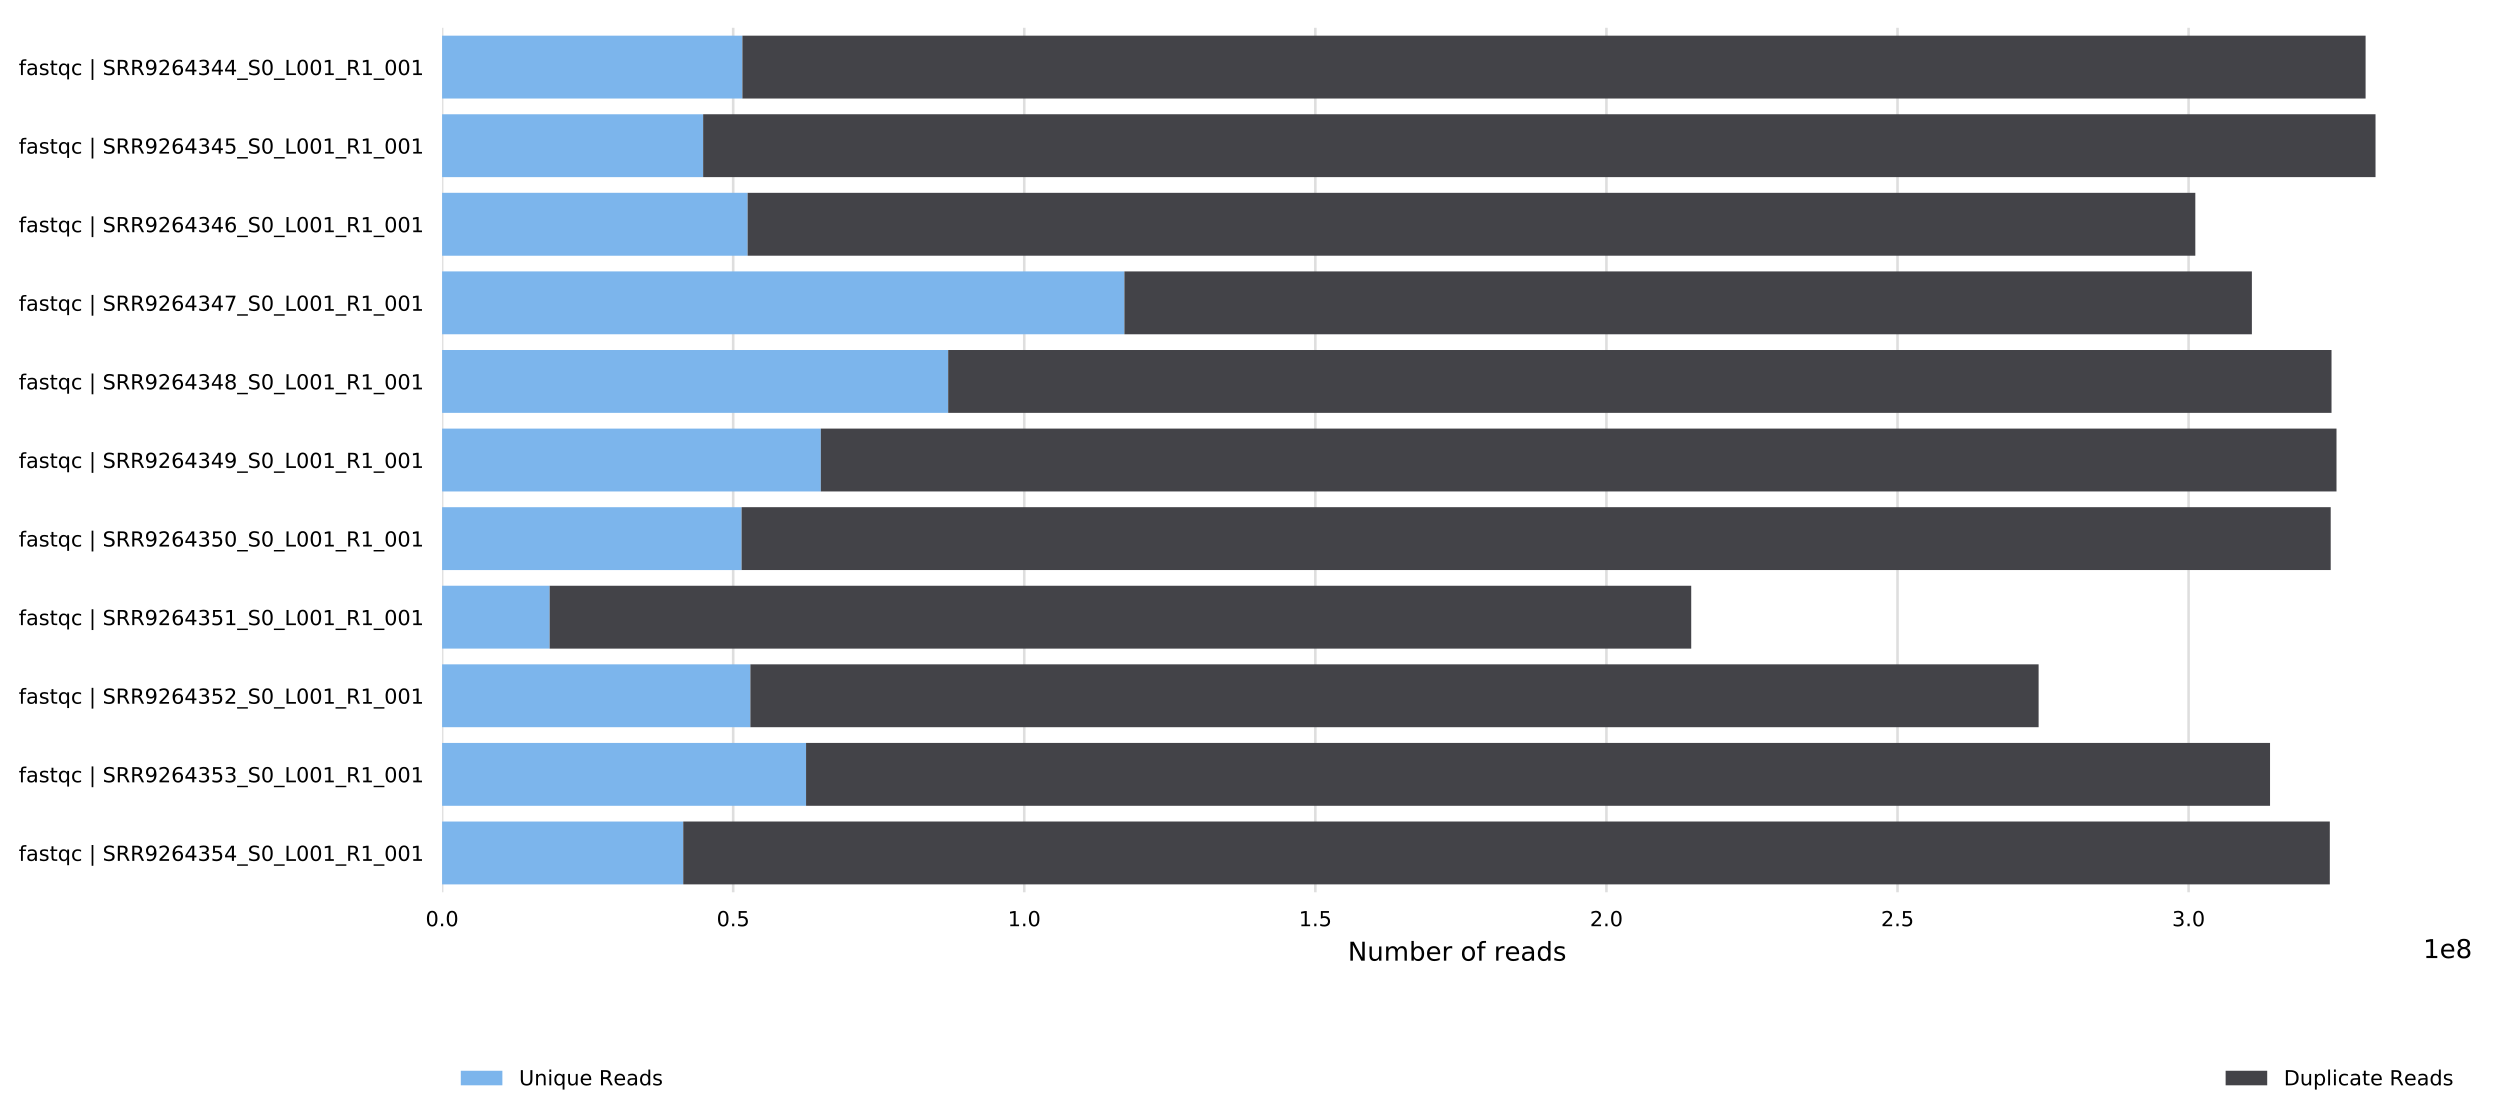 <?xml version="1.0" encoding="utf-8" standalone="no"?>
<!DOCTYPE svg PUBLIC "-//W3C//DTD SVG 1.1//EN"
  "http://www.w3.org/Graphics/SVG/1.1/DTD/svg11.dtd">
<!-- Created with matplotlib (http://matplotlib.org/) -->
<svg height="429.7pt" version="1.1" viewBox="0 0 962.021 429.7" width="962.021pt" xmlns="http://www.w3.org/2000/svg" xmlns:xlink="http://www.w3.org/1999/xlink">
 <defs>
  <style type="text/css">
*{stroke-linecap:butt;stroke-linejoin:round;}
  </style>
 </defs>
 <g id="figure_1">
  <g id="patch_1">
   <path d="M 0 429.7 
L 962.021 429.7 
L 962.021 0 
L 0 0 
z
" style="fill:#ffffff;"/>
  </g>
  <g id="axes_1">
   <g id="patch_2">
    <path d="M 170.121 343.34 
L 951.321 343.34 
L 951.321 10.7 
L 170.121 10.7 
z
" style="fill:#ffffff;"/>
   </g>
   <g id="matplotlib.axis_1">
    <g id="xtick_1">
     <g id="line2d_1">
      <path clip-path="url(#pa8df854ec4)" d="M 170.121 343.34 
L 170.121 10.7 
" style="fill:none;stroke:#dedede;stroke-linecap:square;"/>
     </g>
     <g id="text_1">
      <!-- 0.0 -->
      <defs>
       <path d="M 31.781 66.406 
Q 24.172 66.406 20.328 58.906 
Q 16.5 51.422 16.5 36.375 
Q 16.5 21.391 20.328 13.891 
Q 24.172 6.391 31.781 6.391 
Q 39.453 6.391 43.281 13.891 
Q 47.125 21.391 47.125 36.375 
Q 47.125 51.422 43.281 58.906 
Q 39.453 66.406 31.781 66.406 
z
M 31.781 74.219 
Q 44.047 74.219 50.516 64.516 
Q 56.984 54.828 56.984 36.375 
Q 56.984 17.969 50.516 8.266 
Q 44.047 -1.422 31.781 -1.422 
Q 19.531 -1.422 13.062 8.266 
Q 6.594 17.969 6.594 36.375 
Q 6.594 54.828 13.062 64.516 
Q 19.531 74.219 31.781 74.219 
z
" id="DejaVuSans-30"/>
       <path d="M 10.688 12.406 
L 21 12.406 
L 21 0 
L 10.688 0 
z
" id="DejaVuSans-2e"/>
      </defs>
      <g transform="translate(163.76 356.419)scale(0.08 -0.08)">
       <use xlink:href="#DejaVuSans-30"/>
       <use x="63.623" xlink:href="#DejaVuSans-2e"/>
       <use x="95.41" xlink:href="#DejaVuSans-30"/>
      </g>
     </g>
    </g>
    <g id="xtick_2">
     <g id="line2d_2">
      <path clip-path="url(#pa8df854ec4)" d="M 282.132 343.34 
L 282.132 10.7 
" style="fill:none;stroke:#dedede;stroke-linecap:square;"/>
     </g>
     <g id="text_2">
      <!-- 0.5 -->
      <defs>
       <path d="M 10.797 72.906 
L 49.516 72.906 
L 49.516 64.594 
L 19.828 64.594 
L 19.828 46.734 
Q 21.969 47.469 24.109 47.828 
Q 26.266 48.188 28.422 48.188 
Q 40.625 48.188 47.75 41.5 
Q 54.891 34.812 54.891 23.391 
Q 54.891 11.625 47.562 5.094 
Q 40.234 -1.422 26.906 -1.422 
Q 22.312 -1.422 17.547 -0.641 
Q 12.797 0.141 7.719 1.703 
L 7.719 11.625 
Q 12.109 9.234 16.797 8.062 
Q 21.484 6.891 26.703 6.891 
Q 35.156 6.891 40.078 11.328 
Q 45.016 15.766 45.016 23.391 
Q 45.016 31 40.078 35.438 
Q 35.156 39.891 26.703 39.891 
Q 22.75 39.891 18.812 39.016 
Q 14.891 38.141 10.797 36.281 
z
" id="DejaVuSans-35"/>
      </defs>
      <g transform="translate(275.771 356.419)scale(0.08 -0.08)">
       <use xlink:href="#DejaVuSans-30"/>
       <use x="63.623" xlink:href="#DejaVuSans-2e"/>
       <use x="95.41" xlink:href="#DejaVuSans-35"/>
      </g>
     </g>
    </g>
    <g id="xtick_3">
     <g id="line2d_3">
      <path clip-path="url(#pa8df854ec4)" d="M 394.143 343.34 
L 394.143 10.7 
" style="fill:none;stroke:#dedede;stroke-linecap:square;"/>
     </g>
     <g id="text_3">
      <!-- 1.0 -->
      <defs>
       <path d="M 12.406 8.297 
L 28.516 8.297 
L 28.516 63.922 
L 10.984 60.406 
L 10.984 69.391 
L 28.422 72.906 
L 38.281 72.906 
L 38.281 8.297 
L 54.391 8.297 
L 54.391 0 
L 12.406 0 
z
" id="DejaVuSans-31"/>
      </defs>
      <g transform="translate(387.782 356.419)scale(0.08 -0.08)">
       <use xlink:href="#DejaVuSans-31"/>
       <use x="63.623" xlink:href="#DejaVuSans-2e"/>
       <use x="95.41" xlink:href="#DejaVuSans-30"/>
      </g>
     </g>
    </g>
    <g id="xtick_4">
     <g id="line2d_4">
      <path clip-path="url(#pa8df854ec4)" d="M 506.154 343.34 
L 506.154 10.7 
" style="fill:none;stroke:#dedede;stroke-linecap:square;"/>
     </g>
     <g id="text_4">
      <!-- 1.5 -->
      <g transform="translate(499.793 356.419)scale(0.08 -0.08)">
       <use xlink:href="#DejaVuSans-31"/>
       <use x="63.623" xlink:href="#DejaVuSans-2e"/>
       <use x="95.41" xlink:href="#DejaVuSans-35"/>
      </g>
     </g>
    </g>
    <g id="xtick_5">
     <g id="line2d_5">
      <path clip-path="url(#pa8df854ec4)" d="M 618.165 343.34 
L 618.165 10.7 
" style="fill:none;stroke:#dedede;stroke-linecap:square;"/>
     </g>
     <g id="text_5">
      <!-- 2.0 -->
      <defs>
       <path d="M 19.188 8.297 
L 53.609 8.297 
L 53.609 0 
L 7.328 0 
L 7.328 8.297 
Q 12.938 14.109 22.625 23.891 
Q 32.328 33.688 34.812 36.531 
Q 39.547 41.844 41.422 45.531 
Q 43.312 49.219 43.312 52.781 
Q 43.312 58.594 39.234 62.25 
Q 35.156 65.922 28.609 65.922 
Q 23.969 65.922 18.812 64.312 
Q 13.672 62.703 7.812 59.422 
L 7.812 69.391 
Q 13.766 71.781 18.938 73 
Q 24.125 74.219 28.422 74.219 
Q 39.75 74.219 46.484 68.547 
Q 53.219 62.891 53.219 53.422 
Q 53.219 48.922 51.531 44.891 
Q 49.859 40.875 45.406 35.406 
Q 44.188 33.984 37.641 27.219 
Q 31.109 20.453 19.188 8.297 
z
" id="DejaVuSans-32"/>
      </defs>
      <g transform="translate(611.804 356.419)scale(0.08 -0.08)">
       <use xlink:href="#DejaVuSans-32"/>
       <use x="63.623" xlink:href="#DejaVuSans-2e"/>
       <use x="95.41" xlink:href="#DejaVuSans-30"/>
      </g>
     </g>
    </g>
    <g id="xtick_6">
     <g id="line2d_6">
      <path clip-path="url(#pa8df854ec4)" d="M 730.177 343.34 
L 730.177 10.7 
" style="fill:none;stroke:#dedede;stroke-linecap:square;"/>
     </g>
     <g id="text_6">
      <!-- 2.5 -->
      <g transform="translate(723.815 356.419)scale(0.08 -0.08)">
       <use xlink:href="#DejaVuSans-32"/>
       <use x="63.623" xlink:href="#DejaVuSans-2e"/>
       <use x="95.41" xlink:href="#DejaVuSans-35"/>
      </g>
     </g>
    </g>
    <g id="xtick_7">
     <g id="line2d_7">
      <path clip-path="url(#pa8df854ec4)" d="M 842.188 343.34 
L 842.188 10.7 
" style="fill:none;stroke:#dedede;stroke-linecap:square;"/>
     </g>
     <g id="text_7">
      <!-- 3.0 -->
      <defs>
       <path d="M 40.578 39.312 
Q 47.656 37.797 51.625 33 
Q 55.609 28.219 55.609 21.188 
Q 55.609 10.406 48.188 4.484 
Q 40.766 -1.422 27.094 -1.422 
Q 22.516 -1.422 17.656 -0.516 
Q 12.797 0.391 7.625 2.203 
L 7.625 11.719 
Q 11.719 9.328 16.594 8.109 
Q 21.484 6.891 26.812 6.891 
Q 36.078 6.891 40.938 10.547 
Q 45.797 14.203 45.797 21.188 
Q 45.797 27.641 41.281 31.266 
Q 36.766 34.906 28.719 34.906 
L 20.219 34.906 
L 20.219 43.016 
L 29.109 43.016 
Q 36.375 43.016 40.234 45.922 
Q 44.094 48.828 44.094 54.297 
Q 44.094 59.906 40.109 62.906 
Q 36.141 65.922 28.719 65.922 
Q 24.656 65.922 20.016 65.031 
Q 15.375 64.156 9.812 62.312 
L 9.812 71.094 
Q 15.438 72.656 20.344 73.438 
Q 25.25 74.219 29.594 74.219 
Q 40.828 74.219 47.359 69.109 
Q 53.906 64.016 53.906 55.328 
Q 53.906 49.266 50.438 45.094 
Q 46.969 40.922 40.578 39.312 
z
" id="DejaVuSans-33"/>
      </defs>
      <g transform="translate(835.826 356.419)scale(0.08 -0.08)">
       <use xlink:href="#DejaVuSans-33"/>
       <use x="63.623" xlink:href="#DejaVuSans-2e"/>
       <use x="95.41" xlink:href="#DejaVuSans-30"/>
      </g>
     </g>
    </g>
    <g id="text_8">
     <!-- Number of reads -->
     <defs>
      <path d="M 9.812 72.906 
L 23.094 72.906 
L 55.422 11.922 
L 55.422 72.906 
L 64.984 72.906 
L 64.984 0 
L 51.703 0 
L 19.391 60.984 
L 19.391 0 
L 9.812 0 
z
" id="DejaVuSans-4e"/>
      <path d="M 8.5 21.578 
L 8.5 54.688 
L 17.484 54.688 
L 17.484 21.922 
Q 17.484 14.156 20.5 10.266 
Q 23.531 6.391 29.594 6.391 
Q 36.859 6.391 41.078 11.031 
Q 45.312 15.672 45.312 23.688 
L 45.312 54.688 
L 54.297 54.688 
L 54.297 0 
L 45.312 0 
L 45.312 8.406 
Q 42.047 3.422 37.719 1 
Q 33.406 -1.422 27.688 -1.422 
Q 18.266 -1.422 13.375 4.438 
Q 8.5 10.297 8.5 21.578 
z
M 31.109 56 
z
" id="DejaVuSans-75"/>
      <path d="M 52 44.188 
Q 55.375 50.25 60.062 53.125 
Q 64.75 56 71.094 56 
Q 79.641 56 84.281 50.016 
Q 88.922 44.047 88.922 33.016 
L 88.922 0 
L 79.891 0 
L 79.891 32.719 
Q 79.891 40.578 77.094 44.375 
Q 74.312 48.188 68.609 48.188 
Q 61.625 48.188 57.562 43.547 
Q 53.516 38.922 53.516 30.906 
L 53.516 0 
L 44.484 0 
L 44.484 32.719 
Q 44.484 40.625 41.703 44.406 
Q 38.922 48.188 33.109 48.188 
Q 26.219 48.188 22.156 43.531 
Q 18.109 38.875 18.109 30.906 
L 18.109 0 
L 9.078 0 
L 9.078 54.688 
L 18.109 54.688 
L 18.109 46.188 
Q 21.188 51.219 25.484 53.609 
Q 29.781 56 35.688 56 
Q 41.656 56 45.828 52.969 
Q 50 49.953 52 44.188 
z
" id="DejaVuSans-6d"/>
      <path d="M 48.688 27.297 
Q 48.688 37.203 44.609 42.844 
Q 40.531 48.484 33.406 48.484 
Q 26.266 48.484 22.188 42.844 
Q 18.109 37.203 18.109 27.297 
Q 18.109 17.391 22.188 11.75 
Q 26.266 6.109 33.406 6.109 
Q 40.531 6.109 44.609 11.75 
Q 48.688 17.391 48.688 27.297 
z
M 18.109 46.391 
Q 20.953 51.266 25.266 53.625 
Q 29.594 56 35.594 56 
Q 45.562 56 51.781 48.094 
Q 58.016 40.188 58.016 27.297 
Q 58.016 14.406 51.781 6.484 
Q 45.562 -1.422 35.594 -1.422 
Q 29.594 -1.422 25.266 0.953 
Q 20.953 3.328 18.109 8.203 
L 18.109 0 
L 9.078 0 
L 9.078 75.984 
L 18.109 75.984 
z
" id="DejaVuSans-62"/>
      <path d="M 56.203 29.594 
L 56.203 25.203 
L 14.891 25.203 
Q 15.484 15.922 20.484 11.062 
Q 25.484 6.203 34.422 6.203 
Q 39.594 6.203 44.453 7.469 
Q 49.312 8.734 54.109 11.281 
L 54.109 2.781 
Q 49.266 0.734 44.188 -0.344 
Q 39.109 -1.422 33.891 -1.422 
Q 20.797 -1.422 13.156 6.188 
Q 5.516 13.812 5.516 26.812 
Q 5.516 40.234 12.766 48.109 
Q 20.016 56 32.328 56 
Q 43.359 56 49.781 48.891 
Q 56.203 41.797 56.203 29.594 
z
M 47.219 32.234 
Q 47.125 39.594 43.094 43.984 
Q 39.062 48.391 32.422 48.391 
Q 24.906 48.391 20.391 44.141 
Q 15.875 39.891 15.188 32.172 
z
" id="DejaVuSans-65"/>
      <path d="M 41.109 46.297 
Q 39.594 47.172 37.812 47.578 
Q 36.031 48 33.891 48 
Q 26.266 48 22.188 43.047 
Q 18.109 38.094 18.109 28.812 
L 18.109 0 
L 9.078 0 
L 9.078 54.688 
L 18.109 54.688 
L 18.109 46.188 
Q 20.953 51.172 25.484 53.578 
Q 30.031 56 36.531 56 
Q 37.453 56 38.578 55.875 
Q 39.703 55.766 41.062 55.516 
z
" id="DejaVuSans-72"/>
      <path id="DejaVuSans-20"/>
      <path d="M 30.609 48.391 
Q 23.391 48.391 19.188 42.75 
Q 14.984 37.109 14.984 27.297 
Q 14.984 17.484 19.156 11.844 
Q 23.344 6.203 30.609 6.203 
Q 37.797 6.203 41.984 11.859 
Q 46.188 17.531 46.188 27.297 
Q 46.188 37.016 41.984 42.703 
Q 37.797 48.391 30.609 48.391 
z
M 30.609 56 
Q 42.328 56 49.016 48.375 
Q 55.719 40.766 55.719 27.297 
Q 55.719 13.875 49.016 6.219 
Q 42.328 -1.422 30.609 -1.422 
Q 18.844 -1.422 12.172 6.219 
Q 5.516 13.875 5.516 27.297 
Q 5.516 40.766 12.172 48.375 
Q 18.844 56 30.609 56 
z
" id="DejaVuSans-6f"/>
      <path d="M 37.109 75.984 
L 37.109 68.5 
L 28.516 68.5 
Q 23.688 68.5 21.797 66.547 
Q 19.922 64.594 19.922 59.516 
L 19.922 54.688 
L 34.719 54.688 
L 34.719 47.703 
L 19.922 47.703 
L 19.922 0 
L 10.891 0 
L 10.891 47.703 
L 2.297 47.703 
L 2.297 54.688 
L 10.891 54.688 
L 10.891 58.5 
Q 10.891 67.625 15.141 71.797 
Q 19.391 75.984 28.609 75.984 
z
" id="DejaVuSans-66"/>
      <path d="M 34.281 27.484 
Q 23.391 27.484 19.188 25 
Q 14.984 22.516 14.984 16.5 
Q 14.984 11.719 18.141 8.906 
Q 21.297 6.109 26.703 6.109 
Q 34.188 6.109 38.703 11.406 
Q 43.219 16.703 43.219 25.484 
L 43.219 27.484 
z
M 52.203 31.203 
L 52.203 0 
L 43.219 0 
L 43.219 8.297 
Q 40.141 3.328 35.547 0.953 
Q 30.953 -1.422 24.312 -1.422 
Q 15.922 -1.422 10.953 3.297 
Q 6 8.016 6 15.922 
Q 6 25.141 12.172 29.828 
Q 18.359 34.516 30.609 34.516 
L 43.219 34.516 
L 43.219 35.406 
Q 43.219 41.609 39.141 45 
Q 35.062 48.391 27.688 48.391 
Q 23 48.391 18.547 47.266 
Q 14.109 46.141 10.016 43.891 
L 10.016 52.203 
Q 14.938 54.109 19.578 55.047 
Q 24.219 56 28.609 56 
Q 40.484 56 46.344 49.844 
Q 52.203 43.703 52.203 31.203 
z
" id="DejaVuSans-61"/>
      <path d="M 45.406 46.391 
L 45.406 75.984 
L 54.391 75.984 
L 54.391 0 
L 45.406 0 
L 45.406 8.203 
Q 42.578 3.328 38.25 0.953 
Q 33.938 -1.422 27.875 -1.422 
Q 17.969 -1.422 11.734 6.484 
Q 5.516 14.406 5.516 27.297 
Q 5.516 40.188 11.734 48.094 
Q 17.969 56 27.875 56 
Q 33.938 56 38.25 53.625 
Q 42.578 51.266 45.406 46.391 
z
M 14.797 27.297 
Q 14.797 17.391 18.875 11.75 
Q 22.953 6.109 30.078 6.109 
Q 37.203 6.109 41.297 11.75 
Q 45.406 17.391 45.406 27.297 
Q 45.406 37.203 41.297 42.844 
Q 37.203 48.484 30.078 48.484 
Q 22.953 48.484 18.875 42.844 
Q 14.797 37.203 14.797 27.297 
z
" id="DejaVuSans-64"/>
      <path d="M 44.281 53.078 
L 44.281 44.578 
Q 40.484 46.531 36.375 47.5 
Q 32.281 48.484 27.875 48.484 
Q 21.188 48.484 17.844 46.438 
Q 14.5 44.391 14.5 40.281 
Q 14.5 37.156 16.891 35.375 
Q 19.281 33.594 26.516 31.984 
L 29.594 31.297 
Q 39.156 29.25 43.188 25.516 
Q 47.219 21.781 47.219 15.094 
Q 47.219 7.469 41.188 3.016 
Q 35.156 -1.422 24.609 -1.422 
Q 20.219 -1.422 15.453 -0.562 
Q 10.688 0.297 5.422 2 
L 5.422 11.281 
Q 10.406 8.688 15.234 7.391 
Q 20.062 6.109 24.812 6.109 
Q 31.156 6.109 34.562 8.281 
Q 37.984 10.453 37.984 14.406 
Q 37.984 18.062 35.516 20.016 
Q 33.062 21.969 24.703 23.781 
L 21.578 24.516 
Q 13.234 26.266 9.516 29.906 
Q 5.812 33.547 5.812 39.891 
Q 5.812 47.609 11.281 51.797 
Q 16.75 56 26.812 56 
Q 31.781 56 36.172 55.266 
Q 40.578 54.547 44.281 53.078 
z
" id="DejaVuSans-73"/>
     </defs>
     <g transform="translate(518.664 369.681)scale(0.1 -0.1)">
      <use xlink:href="#DejaVuSans-4e"/>
      <use x="74.805" xlink:href="#DejaVuSans-75"/>
      <use x="138.184" xlink:href="#DejaVuSans-6d"/>
      <use x="235.596" xlink:href="#DejaVuSans-62"/>
      <use x="299.072" xlink:href="#DejaVuSans-65"/>
      <use x="360.596" xlink:href="#DejaVuSans-72"/>
      <use x="401.709" xlink:href="#DejaVuSans-20"/>
      <use x="433.496" xlink:href="#DejaVuSans-6f"/>
      <use x="494.678" xlink:href="#DejaVuSans-66"/>
      <use x="529.883" xlink:href="#DejaVuSans-20"/>
      <use x="561.67" xlink:href="#DejaVuSans-72"/>
      <use x="602.752" xlink:href="#DejaVuSans-65"/>
      <use x="664.275" xlink:href="#DejaVuSans-61"/>
      <use x="725.555" xlink:href="#DejaVuSans-64"/>
      <use x="789.031" xlink:href="#DejaVuSans-73"/>
     </g>
    </g>
    <g id="text_9">
     <!-- 1e8 -->
     <defs>
      <path d="M 31.781 34.625 
Q 24.75 34.625 20.719 30.859 
Q 16.703 27.094 16.703 20.516 
Q 16.703 13.922 20.719 10.156 
Q 24.75 6.391 31.781 6.391 
Q 38.812 6.391 42.859 10.172 
Q 46.922 13.969 46.922 20.516 
Q 46.922 27.094 42.891 30.859 
Q 38.875 34.625 31.781 34.625 
z
M 21.922 38.812 
Q 15.578 40.375 12.031 44.719 
Q 8.5 49.078 8.5 55.328 
Q 8.5 64.062 14.719 69.141 
Q 20.953 74.219 31.781 74.219 
Q 42.672 74.219 48.875 69.141 
Q 55.078 64.062 55.078 55.328 
Q 55.078 49.078 51.531 44.719 
Q 48 40.375 41.703 38.812 
Q 48.828 37.156 52.797 32.312 
Q 56.781 27.484 56.781 20.516 
Q 56.781 9.906 50.312 4.234 
Q 43.844 -1.422 31.781 -1.422 
Q 19.734 -1.422 13.25 4.234 
Q 6.781 9.906 6.781 20.516 
Q 6.781 27.484 10.781 32.312 
Q 14.797 37.156 21.922 38.812 
z
M 18.312 54.391 
Q 18.312 48.734 21.844 45.562 
Q 25.391 42.391 31.781 42.391 
Q 38.141 42.391 41.719 45.562 
Q 45.312 48.734 45.312 54.391 
Q 45.312 60.062 41.719 63.234 
Q 38.141 66.406 31.781 66.406 
Q 25.391 66.406 21.844 63.234 
Q 18.312 60.062 18.312 54.391 
z
" id="DejaVuSans-38"/>
     </defs>
     <g transform="translate(932.443 368.681)scale(0.1 -0.1)">
      <use xlink:href="#DejaVuSans-31"/>
      <use x="63.623" xlink:href="#DejaVuSans-65"/>
      <use x="125.146" xlink:href="#DejaVuSans-38"/>
     </g>
    </g>
   </g>
   <g id="matplotlib.axis_2">
    <g id="ytick_1">
     <g id="text_10">
      <!-- fastqc | SRR9264344_S0_L001_R1_001 -->
      <defs>
       <path d="M 18.312 70.219 
L 18.312 54.688 
L 36.812 54.688 
L 36.812 47.703 
L 18.312 47.703 
L 18.312 18.016 
Q 18.312 11.328 20.141 9.422 
Q 21.969 7.516 27.594 7.516 
L 36.812 7.516 
L 36.812 0 
L 27.594 0 
Q 17.188 0 13.234 3.875 
Q 9.281 7.766 9.281 18.016 
L 9.281 47.703 
L 2.688 47.703 
L 2.688 54.688 
L 9.281 54.688 
L 9.281 70.219 
z
" id="DejaVuSans-74"/>
       <path d="M 14.797 27.297 
Q 14.797 17.391 18.875 11.75 
Q 22.953 6.109 30.078 6.109 
Q 37.203 6.109 41.297 11.75 
Q 45.406 17.391 45.406 27.297 
Q 45.406 37.203 41.297 42.844 
Q 37.203 48.484 30.078 48.484 
Q 22.953 48.484 18.875 42.844 
Q 14.797 37.203 14.797 27.297 
z
M 45.406 8.203 
Q 42.578 3.328 38.25 0.953 
Q 33.938 -1.422 27.875 -1.422 
Q 17.969 -1.422 11.734 6.484 
Q 5.516 14.406 5.516 27.297 
Q 5.516 40.188 11.734 48.094 
Q 17.969 56 27.875 56 
Q 33.938 56 38.25 53.625 
Q 42.578 51.266 45.406 46.391 
L 45.406 54.688 
L 54.391 54.688 
L 54.391 -20.797 
L 45.406 -20.797 
z
" id="DejaVuSans-71"/>
       <path d="M 48.781 52.594 
L 48.781 44.188 
Q 44.969 46.297 41.141 47.344 
Q 37.312 48.391 33.406 48.391 
Q 24.656 48.391 19.812 42.844 
Q 14.984 37.312 14.984 27.297 
Q 14.984 17.281 19.812 11.734 
Q 24.656 6.203 33.406 6.203 
Q 37.312 6.203 41.141 7.25 
Q 44.969 8.297 48.781 10.406 
L 48.781 2.094 
Q 45.016 0.344 40.984 -0.531 
Q 36.969 -1.422 32.422 -1.422 
Q 20.062 -1.422 12.781 6.344 
Q 5.516 14.109 5.516 27.297 
Q 5.516 40.672 12.859 48.328 
Q 20.219 56 33.016 56 
Q 37.156 56 41.109 55.141 
Q 45.062 54.297 48.781 52.594 
z
" id="DejaVuSans-63"/>
       <path d="M 21 76.422 
L 21 -23.578 
L 12.703 -23.578 
L 12.703 76.422 
z
" id="DejaVuSans-7c"/>
       <path d="M 53.516 70.516 
L 53.516 60.891 
Q 47.906 63.578 42.922 64.891 
Q 37.938 66.219 33.297 66.219 
Q 25.25 66.219 20.875 63.094 
Q 16.5 59.969 16.5 54.203 
Q 16.5 49.359 19.406 46.891 
Q 22.312 44.438 30.422 42.922 
L 36.375 41.703 
Q 47.406 39.594 52.656 34.297 
Q 57.906 29 57.906 20.125 
Q 57.906 9.516 50.797 4.047 
Q 43.703 -1.422 29.984 -1.422 
Q 24.812 -1.422 18.969 -0.25 
Q 13.141 0.922 6.891 3.219 
L 6.891 13.375 
Q 12.891 10.016 18.656 8.297 
Q 24.422 6.594 29.984 6.594 
Q 38.422 6.594 43.016 9.906 
Q 47.609 13.234 47.609 19.391 
Q 47.609 24.75 44.312 27.781 
Q 41.016 30.812 33.5 32.328 
L 27.484 33.5 
Q 16.453 35.688 11.516 40.375 
Q 6.594 45.062 6.594 53.422 
Q 6.594 63.094 13.406 68.656 
Q 20.219 74.219 32.172 74.219 
Q 37.312 74.219 42.625 73.281 
Q 47.953 72.359 53.516 70.516 
z
" id="DejaVuSans-53"/>
       <path d="M 44.391 34.188 
Q 47.562 33.109 50.562 29.594 
Q 53.562 26.078 56.594 19.922 
L 66.609 0 
L 56 0 
L 46.688 18.703 
Q 43.062 26.031 39.672 28.422 
Q 36.281 30.812 30.422 30.812 
L 19.672 30.812 
L 19.672 0 
L 9.812 0 
L 9.812 72.906 
L 32.078 72.906 
Q 44.578 72.906 50.734 67.672 
Q 56.891 62.453 56.891 51.906 
Q 56.891 45.016 53.688 40.469 
Q 50.484 35.938 44.391 34.188 
z
M 19.672 64.797 
L 19.672 38.922 
L 32.078 38.922 
Q 39.203 38.922 42.844 42.219 
Q 46.484 45.516 46.484 51.906 
Q 46.484 58.297 42.844 61.547 
Q 39.203 64.797 32.078 64.797 
z
" id="DejaVuSans-52"/>
       <path d="M 10.984 1.516 
L 10.984 10.5 
Q 14.703 8.734 18.5 7.812 
Q 22.312 6.891 25.984 6.891 
Q 35.75 6.891 40.891 13.453 
Q 46.047 20.016 46.781 33.406 
Q 43.953 29.203 39.594 26.953 
Q 35.25 24.703 29.984 24.703 
Q 19.047 24.703 12.672 31.312 
Q 6.297 37.938 6.297 49.422 
Q 6.297 60.641 12.938 67.422 
Q 19.578 74.219 30.609 74.219 
Q 43.266 74.219 49.922 64.516 
Q 56.594 54.828 56.594 36.375 
Q 56.594 19.141 48.406 8.859 
Q 40.234 -1.422 26.422 -1.422 
Q 22.703 -1.422 18.891 -0.688 
Q 15.094 0.047 10.984 1.516 
z
M 30.609 32.422 
Q 37.25 32.422 41.125 36.953 
Q 45.016 41.5 45.016 49.422 
Q 45.016 57.281 41.125 61.844 
Q 37.25 66.406 30.609 66.406 
Q 23.969 66.406 20.094 61.844 
Q 16.219 57.281 16.219 49.422 
Q 16.219 41.5 20.094 36.953 
Q 23.969 32.422 30.609 32.422 
z
" id="DejaVuSans-39"/>
       <path d="M 33.016 40.375 
Q 26.375 40.375 22.484 35.828 
Q 18.609 31.297 18.609 23.391 
Q 18.609 15.531 22.484 10.953 
Q 26.375 6.391 33.016 6.391 
Q 39.656 6.391 43.531 10.953 
Q 47.406 15.531 47.406 23.391 
Q 47.406 31.297 43.531 35.828 
Q 39.656 40.375 33.016 40.375 
z
M 52.594 71.297 
L 52.594 62.312 
Q 48.875 64.062 45.094 64.984 
Q 41.312 65.922 37.594 65.922 
Q 27.828 65.922 22.672 59.328 
Q 17.531 52.734 16.797 39.406 
Q 19.672 43.656 24.016 45.922 
Q 28.375 48.188 33.594 48.188 
Q 44.578 48.188 50.953 41.516 
Q 57.328 34.859 57.328 23.391 
Q 57.328 12.156 50.688 5.359 
Q 44.047 -1.422 33.016 -1.422 
Q 20.359 -1.422 13.672 8.266 
Q 6.984 17.969 6.984 36.375 
Q 6.984 53.656 15.188 63.938 
Q 23.391 74.219 37.203 74.219 
Q 40.922 74.219 44.703 73.484 
Q 48.484 72.75 52.594 71.297 
z
" id="DejaVuSans-36"/>
       <path d="M 37.797 64.312 
L 12.891 25.391 
L 37.797 25.391 
z
M 35.203 72.906 
L 47.609 72.906 
L 47.609 25.391 
L 58.016 25.391 
L 58.016 17.188 
L 47.609 17.188 
L 47.609 0 
L 37.797 0 
L 37.797 17.188 
L 4.891 17.188 
L 4.891 26.703 
z
" id="DejaVuSans-34"/>
       <path d="M 50.984 -16.609 
L 50.984 -23.578 
L -0.984 -23.578 
L -0.984 -16.609 
z
" id="DejaVuSans-5f"/>
       <path d="M 9.812 72.906 
L 19.672 72.906 
L 19.672 8.297 
L 55.172 8.297 
L 55.172 0 
L 9.812 0 
z
" id="DejaVuSans-4c"/>
      </defs>
      <g transform="translate(7.2 28.877)scale(0.08 -0.08)">
       <use xlink:href="#DejaVuSans-66"/>
       <use x="35.205" xlink:href="#DejaVuSans-61"/>
       <use x="96.484" xlink:href="#DejaVuSans-73"/>
       <use x="148.584" xlink:href="#DejaVuSans-74"/>
       <use x="187.793" xlink:href="#DejaVuSans-71"/>
       <use x="251.27" xlink:href="#DejaVuSans-63"/>
       <use x="306.25" xlink:href="#DejaVuSans-20"/>
       <use x="338.037" xlink:href="#DejaVuSans-7c"/>
       <use x="371.729" xlink:href="#DejaVuSans-20"/>
       <use x="403.516" xlink:href="#DejaVuSans-53"/>
       <use x="466.992" xlink:href="#DejaVuSans-52"/>
       <use x="536.475" xlink:href="#DejaVuSans-52"/>
       <use x="605.957" xlink:href="#DejaVuSans-39"/>
       <use x="669.58" xlink:href="#DejaVuSans-32"/>
       <use x="733.203" xlink:href="#DejaVuSans-36"/>
       <use x="796.826" xlink:href="#DejaVuSans-34"/>
       <use x="860.449" xlink:href="#DejaVuSans-33"/>
       <use x="924.072" xlink:href="#DejaVuSans-34"/>
       <use x="987.695" xlink:href="#DejaVuSans-34"/>
       <use x="1051.318" xlink:href="#DejaVuSans-5f"/>
       <use x="1101.318" xlink:href="#DejaVuSans-53"/>
       <use x="1164.795" xlink:href="#DejaVuSans-30"/>
       <use x="1228.418" xlink:href="#DejaVuSans-5f"/>
       <use x="1278.418" xlink:href="#DejaVuSans-4c"/>
       <use x="1334.131" xlink:href="#DejaVuSans-30"/>
       <use x="1397.754" xlink:href="#DejaVuSans-30"/>
       <use x="1461.377" xlink:href="#DejaVuSans-31"/>
       <use x="1525" xlink:href="#DejaVuSans-5f"/>
       <use x="1575" xlink:href="#DejaVuSans-52"/>
       <use x="1644.482" xlink:href="#DejaVuSans-31"/>
       <use x="1708.105" xlink:href="#DejaVuSans-5f"/>
       <use x="1758.105" xlink:href="#DejaVuSans-30"/>
       <use x="1821.729" xlink:href="#DejaVuSans-30"/>
       <use x="1885.352" xlink:href="#DejaVuSans-31"/>
      </g>
     </g>
    </g>
    <g id="ytick_2">
     <g id="text_11">
      <!-- fastqc | SRR9264345_S0_L001_R1_001 -->
      <g transform="translate(7.2 59.117)scale(0.08 -0.08)">
       <use xlink:href="#DejaVuSans-66"/>
       <use x="35.205" xlink:href="#DejaVuSans-61"/>
       <use x="96.484" xlink:href="#DejaVuSans-73"/>
       <use x="148.584" xlink:href="#DejaVuSans-74"/>
       <use x="187.793" xlink:href="#DejaVuSans-71"/>
       <use x="251.27" xlink:href="#DejaVuSans-63"/>
       <use x="306.25" xlink:href="#DejaVuSans-20"/>
       <use x="338.037" xlink:href="#DejaVuSans-7c"/>
       <use x="371.729" xlink:href="#DejaVuSans-20"/>
       <use x="403.516" xlink:href="#DejaVuSans-53"/>
       <use x="466.992" xlink:href="#DejaVuSans-52"/>
       <use x="536.475" xlink:href="#DejaVuSans-52"/>
       <use x="605.957" xlink:href="#DejaVuSans-39"/>
       <use x="669.58" xlink:href="#DejaVuSans-32"/>
       <use x="733.203" xlink:href="#DejaVuSans-36"/>
       <use x="796.826" xlink:href="#DejaVuSans-34"/>
       <use x="860.449" xlink:href="#DejaVuSans-33"/>
       <use x="924.072" xlink:href="#DejaVuSans-34"/>
       <use x="987.695" xlink:href="#DejaVuSans-35"/>
       <use x="1051.318" xlink:href="#DejaVuSans-5f"/>
       <use x="1101.318" xlink:href="#DejaVuSans-53"/>
       <use x="1164.795" xlink:href="#DejaVuSans-30"/>
       <use x="1228.418" xlink:href="#DejaVuSans-5f"/>
       <use x="1278.418" xlink:href="#DejaVuSans-4c"/>
       <use x="1334.131" xlink:href="#DejaVuSans-30"/>
       <use x="1397.754" xlink:href="#DejaVuSans-30"/>
       <use x="1461.377" xlink:href="#DejaVuSans-31"/>
       <use x="1525" xlink:href="#DejaVuSans-5f"/>
       <use x="1575" xlink:href="#DejaVuSans-52"/>
       <use x="1644.482" xlink:href="#DejaVuSans-31"/>
       <use x="1708.105" xlink:href="#DejaVuSans-5f"/>
       <use x="1758.105" xlink:href="#DejaVuSans-30"/>
       <use x="1821.729" xlink:href="#DejaVuSans-30"/>
       <use x="1885.352" xlink:href="#DejaVuSans-31"/>
      </g>
     </g>
    </g>
    <g id="ytick_3">
     <g id="text_12">
      <!-- fastqc | SRR9264346_S0_L001_R1_001 -->
      <g transform="translate(7.2 89.357)scale(0.08 -0.08)">
       <use xlink:href="#DejaVuSans-66"/>
       <use x="35.205" xlink:href="#DejaVuSans-61"/>
       <use x="96.484" xlink:href="#DejaVuSans-73"/>
       <use x="148.584" xlink:href="#DejaVuSans-74"/>
       <use x="187.793" xlink:href="#DejaVuSans-71"/>
       <use x="251.27" xlink:href="#DejaVuSans-63"/>
       <use x="306.25" xlink:href="#DejaVuSans-20"/>
       <use x="338.037" xlink:href="#DejaVuSans-7c"/>
       <use x="371.729" xlink:href="#DejaVuSans-20"/>
       <use x="403.516" xlink:href="#DejaVuSans-53"/>
       <use x="466.992" xlink:href="#DejaVuSans-52"/>
       <use x="536.475" xlink:href="#DejaVuSans-52"/>
       <use x="605.957" xlink:href="#DejaVuSans-39"/>
       <use x="669.58" xlink:href="#DejaVuSans-32"/>
       <use x="733.203" xlink:href="#DejaVuSans-36"/>
       <use x="796.826" xlink:href="#DejaVuSans-34"/>
       <use x="860.449" xlink:href="#DejaVuSans-33"/>
       <use x="924.072" xlink:href="#DejaVuSans-34"/>
       <use x="987.695" xlink:href="#DejaVuSans-36"/>
       <use x="1051.318" xlink:href="#DejaVuSans-5f"/>
       <use x="1101.318" xlink:href="#DejaVuSans-53"/>
       <use x="1164.795" xlink:href="#DejaVuSans-30"/>
       <use x="1228.418" xlink:href="#DejaVuSans-5f"/>
       <use x="1278.418" xlink:href="#DejaVuSans-4c"/>
       <use x="1334.131" xlink:href="#DejaVuSans-30"/>
       <use x="1397.754" xlink:href="#DejaVuSans-30"/>
       <use x="1461.377" xlink:href="#DejaVuSans-31"/>
       <use x="1525" xlink:href="#DejaVuSans-5f"/>
       <use x="1575" xlink:href="#DejaVuSans-52"/>
       <use x="1644.482" xlink:href="#DejaVuSans-31"/>
       <use x="1708.105" xlink:href="#DejaVuSans-5f"/>
       <use x="1758.105" xlink:href="#DejaVuSans-30"/>
       <use x="1821.729" xlink:href="#DejaVuSans-30"/>
       <use x="1885.352" xlink:href="#DejaVuSans-31"/>
      </g>
     </g>
    </g>
    <g id="ytick_4">
     <g id="text_13">
      <!-- fastqc | SRR9264347_S0_L001_R1_001 -->
      <defs>
       <path d="M 8.203 72.906 
L 55.078 72.906 
L 55.078 68.703 
L 28.609 0 
L 18.312 0 
L 43.219 64.594 
L 8.203 64.594 
z
" id="DejaVuSans-37"/>
      </defs>
      <g transform="translate(7.2 119.597)scale(0.08 -0.08)">
       <use xlink:href="#DejaVuSans-66"/>
       <use x="35.205" xlink:href="#DejaVuSans-61"/>
       <use x="96.484" xlink:href="#DejaVuSans-73"/>
       <use x="148.584" xlink:href="#DejaVuSans-74"/>
       <use x="187.793" xlink:href="#DejaVuSans-71"/>
       <use x="251.27" xlink:href="#DejaVuSans-63"/>
       <use x="306.25" xlink:href="#DejaVuSans-20"/>
       <use x="338.037" xlink:href="#DejaVuSans-7c"/>
       <use x="371.729" xlink:href="#DejaVuSans-20"/>
       <use x="403.516" xlink:href="#DejaVuSans-53"/>
       <use x="466.992" xlink:href="#DejaVuSans-52"/>
       <use x="536.475" xlink:href="#DejaVuSans-52"/>
       <use x="605.957" xlink:href="#DejaVuSans-39"/>
       <use x="669.58" xlink:href="#DejaVuSans-32"/>
       <use x="733.203" xlink:href="#DejaVuSans-36"/>
       <use x="796.826" xlink:href="#DejaVuSans-34"/>
       <use x="860.449" xlink:href="#DejaVuSans-33"/>
       <use x="924.072" xlink:href="#DejaVuSans-34"/>
       <use x="987.695" xlink:href="#DejaVuSans-37"/>
       <use x="1051.318" xlink:href="#DejaVuSans-5f"/>
       <use x="1101.318" xlink:href="#DejaVuSans-53"/>
       <use x="1164.795" xlink:href="#DejaVuSans-30"/>
       <use x="1228.418" xlink:href="#DejaVuSans-5f"/>
       <use x="1278.418" xlink:href="#DejaVuSans-4c"/>
       <use x="1334.131" xlink:href="#DejaVuSans-30"/>
       <use x="1397.754" xlink:href="#DejaVuSans-30"/>
       <use x="1461.377" xlink:href="#DejaVuSans-31"/>
       <use x="1525" xlink:href="#DejaVuSans-5f"/>
       <use x="1575" xlink:href="#DejaVuSans-52"/>
       <use x="1644.482" xlink:href="#DejaVuSans-31"/>
       <use x="1708.105" xlink:href="#DejaVuSans-5f"/>
       <use x="1758.105" xlink:href="#DejaVuSans-30"/>
       <use x="1821.729" xlink:href="#DejaVuSans-30"/>
       <use x="1885.352" xlink:href="#DejaVuSans-31"/>
      </g>
     </g>
    </g>
    <g id="ytick_5">
     <g id="text_14">
      <!-- fastqc | SRR9264348_S0_L001_R1_001 -->
      <g transform="translate(7.2 149.837)scale(0.08 -0.08)">
       <use xlink:href="#DejaVuSans-66"/>
       <use x="35.205" xlink:href="#DejaVuSans-61"/>
       <use x="96.484" xlink:href="#DejaVuSans-73"/>
       <use x="148.584" xlink:href="#DejaVuSans-74"/>
       <use x="187.793" xlink:href="#DejaVuSans-71"/>
       <use x="251.27" xlink:href="#DejaVuSans-63"/>
       <use x="306.25" xlink:href="#DejaVuSans-20"/>
       <use x="338.037" xlink:href="#DejaVuSans-7c"/>
       <use x="371.729" xlink:href="#DejaVuSans-20"/>
       <use x="403.516" xlink:href="#DejaVuSans-53"/>
       <use x="466.992" xlink:href="#DejaVuSans-52"/>
       <use x="536.475" xlink:href="#DejaVuSans-52"/>
       <use x="605.957" xlink:href="#DejaVuSans-39"/>
       <use x="669.58" xlink:href="#DejaVuSans-32"/>
       <use x="733.203" xlink:href="#DejaVuSans-36"/>
       <use x="796.826" xlink:href="#DejaVuSans-34"/>
       <use x="860.449" xlink:href="#DejaVuSans-33"/>
       <use x="924.072" xlink:href="#DejaVuSans-34"/>
       <use x="987.695" xlink:href="#DejaVuSans-38"/>
       <use x="1051.318" xlink:href="#DejaVuSans-5f"/>
       <use x="1101.318" xlink:href="#DejaVuSans-53"/>
       <use x="1164.795" xlink:href="#DejaVuSans-30"/>
       <use x="1228.418" xlink:href="#DejaVuSans-5f"/>
       <use x="1278.418" xlink:href="#DejaVuSans-4c"/>
       <use x="1334.131" xlink:href="#DejaVuSans-30"/>
       <use x="1397.754" xlink:href="#DejaVuSans-30"/>
       <use x="1461.377" xlink:href="#DejaVuSans-31"/>
       <use x="1525" xlink:href="#DejaVuSans-5f"/>
       <use x="1575" xlink:href="#DejaVuSans-52"/>
       <use x="1644.482" xlink:href="#DejaVuSans-31"/>
       <use x="1708.105" xlink:href="#DejaVuSans-5f"/>
       <use x="1758.105" xlink:href="#DejaVuSans-30"/>
       <use x="1821.729" xlink:href="#DejaVuSans-30"/>
       <use x="1885.352" xlink:href="#DejaVuSans-31"/>
      </g>
     </g>
    </g>
    <g id="ytick_6">
     <g id="text_15">
      <!-- fastqc | SRR9264349_S0_L001_R1_001 -->
      <g transform="translate(7.2 180.077)scale(0.08 -0.08)">
       <use xlink:href="#DejaVuSans-66"/>
       <use x="35.205" xlink:href="#DejaVuSans-61"/>
       <use x="96.484" xlink:href="#DejaVuSans-73"/>
       <use x="148.584" xlink:href="#DejaVuSans-74"/>
       <use x="187.793" xlink:href="#DejaVuSans-71"/>
       <use x="251.27" xlink:href="#DejaVuSans-63"/>
       <use x="306.25" xlink:href="#DejaVuSans-20"/>
       <use x="338.037" xlink:href="#DejaVuSans-7c"/>
       <use x="371.729" xlink:href="#DejaVuSans-20"/>
       <use x="403.516" xlink:href="#DejaVuSans-53"/>
       <use x="466.992" xlink:href="#DejaVuSans-52"/>
       <use x="536.475" xlink:href="#DejaVuSans-52"/>
       <use x="605.957" xlink:href="#DejaVuSans-39"/>
       <use x="669.58" xlink:href="#DejaVuSans-32"/>
       <use x="733.203" xlink:href="#DejaVuSans-36"/>
       <use x="796.826" xlink:href="#DejaVuSans-34"/>
       <use x="860.449" xlink:href="#DejaVuSans-33"/>
       <use x="924.072" xlink:href="#DejaVuSans-34"/>
       <use x="987.695" xlink:href="#DejaVuSans-39"/>
       <use x="1051.318" xlink:href="#DejaVuSans-5f"/>
       <use x="1101.318" xlink:href="#DejaVuSans-53"/>
       <use x="1164.795" xlink:href="#DejaVuSans-30"/>
       <use x="1228.418" xlink:href="#DejaVuSans-5f"/>
       <use x="1278.418" xlink:href="#DejaVuSans-4c"/>
       <use x="1334.131" xlink:href="#DejaVuSans-30"/>
       <use x="1397.754" xlink:href="#DejaVuSans-30"/>
       <use x="1461.377" xlink:href="#DejaVuSans-31"/>
       <use x="1525" xlink:href="#DejaVuSans-5f"/>
       <use x="1575" xlink:href="#DejaVuSans-52"/>
       <use x="1644.482" xlink:href="#DejaVuSans-31"/>
       <use x="1708.105" xlink:href="#DejaVuSans-5f"/>
       <use x="1758.105" xlink:href="#DejaVuSans-30"/>
       <use x="1821.729" xlink:href="#DejaVuSans-30"/>
       <use x="1885.352" xlink:href="#DejaVuSans-31"/>
      </g>
     </g>
    </g>
    <g id="ytick_7">
     <g id="text_16">
      <!-- fastqc | SRR9264350_S0_L001_R1_001 -->
      <g transform="translate(7.2 210.317)scale(0.08 -0.08)">
       <use xlink:href="#DejaVuSans-66"/>
       <use x="35.205" xlink:href="#DejaVuSans-61"/>
       <use x="96.484" xlink:href="#DejaVuSans-73"/>
       <use x="148.584" xlink:href="#DejaVuSans-74"/>
       <use x="187.793" xlink:href="#DejaVuSans-71"/>
       <use x="251.27" xlink:href="#DejaVuSans-63"/>
       <use x="306.25" xlink:href="#DejaVuSans-20"/>
       <use x="338.037" xlink:href="#DejaVuSans-7c"/>
       <use x="371.729" xlink:href="#DejaVuSans-20"/>
       <use x="403.516" xlink:href="#DejaVuSans-53"/>
       <use x="466.992" xlink:href="#DejaVuSans-52"/>
       <use x="536.475" xlink:href="#DejaVuSans-52"/>
       <use x="605.957" xlink:href="#DejaVuSans-39"/>
       <use x="669.58" xlink:href="#DejaVuSans-32"/>
       <use x="733.203" xlink:href="#DejaVuSans-36"/>
       <use x="796.826" xlink:href="#DejaVuSans-34"/>
       <use x="860.449" xlink:href="#DejaVuSans-33"/>
       <use x="924.072" xlink:href="#DejaVuSans-35"/>
       <use x="987.695" xlink:href="#DejaVuSans-30"/>
       <use x="1051.318" xlink:href="#DejaVuSans-5f"/>
       <use x="1101.318" xlink:href="#DejaVuSans-53"/>
       <use x="1164.795" xlink:href="#DejaVuSans-30"/>
       <use x="1228.418" xlink:href="#DejaVuSans-5f"/>
       <use x="1278.418" xlink:href="#DejaVuSans-4c"/>
       <use x="1334.131" xlink:href="#DejaVuSans-30"/>
       <use x="1397.754" xlink:href="#DejaVuSans-30"/>
       <use x="1461.377" xlink:href="#DejaVuSans-31"/>
       <use x="1525" xlink:href="#DejaVuSans-5f"/>
       <use x="1575" xlink:href="#DejaVuSans-52"/>
       <use x="1644.482" xlink:href="#DejaVuSans-31"/>
       <use x="1708.105" xlink:href="#DejaVuSans-5f"/>
       <use x="1758.105" xlink:href="#DejaVuSans-30"/>
       <use x="1821.729" xlink:href="#DejaVuSans-30"/>
       <use x="1885.352" xlink:href="#DejaVuSans-31"/>
      </g>
     </g>
    </g>
    <g id="ytick_8">
     <g id="text_17">
      <!-- fastqc | SRR9264351_S0_L001_R1_001 -->
      <g transform="translate(7.2 240.557)scale(0.08 -0.08)">
       <use xlink:href="#DejaVuSans-66"/>
       <use x="35.205" xlink:href="#DejaVuSans-61"/>
       <use x="96.484" xlink:href="#DejaVuSans-73"/>
       <use x="148.584" xlink:href="#DejaVuSans-74"/>
       <use x="187.793" xlink:href="#DejaVuSans-71"/>
       <use x="251.27" xlink:href="#DejaVuSans-63"/>
       <use x="306.25" xlink:href="#DejaVuSans-20"/>
       <use x="338.037" xlink:href="#DejaVuSans-7c"/>
       <use x="371.729" xlink:href="#DejaVuSans-20"/>
       <use x="403.516" xlink:href="#DejaVuSans-53"/>
       <use x="466.992" xlink:href="#DejaVuSans-52"/>
       <use x="536.475" xlink:href="#DejaVuSans-52"/>
       <use x="605.957" xlink:href="#DejaVuSans-39"/>
       <use x="669.58" xlink:href="#DejaVuSans-32"/>
       <use x="733.203" xlink:href="#DejaVuSans-36"/>
       <use x="796.826" xlink:href="#DejaVuSans-34"/>
       <use x="860.449" xlink:href="#DejaVuSans-33"/>
       <use x="924.072" xlink:href="#DejaVuSans-35"/>
       <use x="987.695" xlink:href="#DejaVuSans-31"/>
       <use x="1051.318" xlink:href="#DejaVuSans-5f"/>
       <use x="1101.318" xlink:href="#DejaVuSans-53"/>
       <use x="1164.795" xlink:href="#DejaVuSans-30"/>
       <use x="1228.418" xlink:href="#DejaVuSans-5f"/>
       <use x="1278.418" xlink:href="#DejaVuSans-4c"/>
       <use x="1334.131" xlink:href="#DejaVuSans-30"/>
       <use x="1397.754" xlink:href="#DejaVuSans-30"/>
       <use x="1461.377" xlink:href="#DejaVuSans-31"/>
       <use x="1525" xlink:href="#DejaVuSans-5f"/>
       <use x="1575" xlink:href="#DejaVuSans-52"/>
       <use x="1644.482" xlink:href="#DejaVuSans-31"/>
       <use x="1708.105" xlink:href="#DejaVuSans-5f"/>
       <use x="1758.105" xlink:href="#DejaVuSans-30"/>
       <use x="1821.729" xlink:href="#DejaVuSans-30"/>
       <use x="1885.352" xlink:href="#DejaVuSans-31"/>
      </g>
     </g>
    </g>
    <g id="ytick_9">
     <g id="text_18">
      <!-- fastqc | SRR9264352_S0_L001_R1_001 -->
      <g transform="translate(7.2 270.797)scale(0.08 -0.08)">
       <use xlink:href="#DejaVuSans-66"/>
       <use x="35.205" xlink:href="#DejaVuSans-61"/>
       <use x="96.484" xlink:href="#DejaVuSans-73"/>
       <use x="148.584" xlink:href="#DejaVuSans-74"/>
       <use x="187.793" xlink:href="#DejaVuSans-71"/>
       <use x="251.27" xlink:href="#DejaVuSans-63"/>
       <use x="306.25" xlink:href="#DejaVuSans-20"/>
       <use x="338.037" xlink:href="#DejaVuSans-7c"/>
       <use x="371.729" xlink:href="#DejaVuSans-20"/>
       <use x="403.516" xlink:href="#DejaVuSans-53"/>
       <use x="466.992" xlink:href="#DejaVuSans-52"/>
       <use x="536.475" xlink:href="#DejaVuSans-52"/>
       <use x="605.957" xlink:href="#DejaVuSans-39"/>
       <use x="669.58" xlink:href="#DejaVuSans-32"/>
       <use x="733.203" xlink:href="#DejaVuSans-36"/>
       <use x="796.826" xlink:href="#DejaVuSans-34"/>
       <use x="860.449" xlink:href="#DejaVuSans-33"/>
       <use x="924.072" xlink:href="#DejaVuSans-35"/>
       <use x="987.695" xlink:href="#DejaVuSans-32"/>
       <use x="1051.318" xlink:href="#DejaVuSans-5f"/>
       <use x="1101.318" xlink:href="#DejaVuSans-53"/>
       <use x="1164.795" xlink:href="#DejaVuSans-30"/>
       <use x="1228.418" xlink:href="#DejaVuSans-5f"/>
       <use x="1278.418" xlink:href="#DejaVuSans-4c"/>
       <use x="1334.131" xlink:href="#DejaVuSans-30"/>
       <use x="1397.754" xlink:href="#DejaVuSans-30"/>
       <use x="1461.377" xlink:href="#DejaVuSans-31"/>
       <use x="1525" xlink:href="#DejaVuSans-5f"/>
       <use x="1575" xlink:href="#DejaVuSans-52"/>
       <use x="1644.482" xlink:href="#DejaVuSans-31"/>
       <use x="1708.105" xlink:href="#DejaVuSans-5f"/>
       <use x="1758.105" xlink:href="#DejaVuSans-30"/>
       <use x="1821.729" xlink:href="#DejaVuSans-30"/>
       <use x="1885.352" xlink:href="#DejaVuSans-31"/>
      </g>
     </g>
    </g>
    <g id="ytick_10">
     <g id="text_19">
      <!-- fastqc | SRR9264353_S0_L001_R1_001 -->
      <g transform="translate(7.2 301.037)scale(0.08 -0.08)">
       <use xlink:href="#DejaVuSans-66"/>
       <use x="35.205" xlink:href="#DejaVuSans-61"/>
       <use x="96.484" xlink:href="#DejaVuSans-73"/>
       <use x="148.584" xlink:href="#DejaVuSans-74"/>
       <use x="187.793" xlink:href="#DejaVuSans-71"/>
       <use x="251.27" xlink:href="#DejaVuSans-63"/>
       <use x="306.25" xlink:href="#DejaVuSans-20"/>
       <use x="338.037" xlink:href="#DejaVuSans-7c"/>
       <use x="371.729" xlink:href="#DejaVuSans-20"/>
       <use x="403.516" xlink:href="#DejaVuSans-53"/>
       <use x="466.992" xlink:href="#DejaVuSans-52"/>
       <use x="536.475" xlink:href="#DejaVuSans-52"/>
       <use x="605.957" xlink:href="#DejaVuSans-39"/>
       <use x="669.58" xlink:href="#DejaVuSans-32"/>
       <use x="733.203" xlink:href="#DejaVuSans-36"/>
       <use x="796.826" xlink:href="#DejaVuSans-34"/>
       <use x="860.449" xlink:href="#DejaVuSans-33"/>
       <use x="924.072" xlink:href="#DejaVuSans-35"/>
       <use x="987.695" xlink:href="#DejaVuSans-33"/>
       <use x="1051.318" xlink:href="#DejaVuSans-5f"/>
       <use x="1101.318" xlink:href="#DejaVuSans-53"/>
       <use x="1164.795" xlink:href="#DejaVuSans-30"/>
       <use x="1228.418" xlink:href="#DejaVuSans-5f"/>
       <use x="1278.418" xlink:href="#DejaVuSans-4c"/>
       <use x="1334.131" xlink:href="#DejaVuSans-30"/>
       <use x="1397.754" xlink:href="#DejaVuSans-30"/>
       <use x="1461.377" xlink:href="#DejaVuSans-31"/>
       <use x="1525" xlink:href="#DejaVuSans-5f"/>
       <use x="1575" xlink:href="#DejaVuSans-52"/>
       <use x="1644.482" xlink:href="#DejaVuSans-31"/>
       <use x="1708.105" xlink:href="#DejaVuSans-5f"/>
       <use x="1758.105" xlink:href="#DejaVuSans-30"/>
       <use x="1821.729" xlink:href="#DejaVuSans-30"/>
       <use x="1885.352" xlink:href="#DejaVuSans-31"/>
      </g>
     </g>
    </g>
    <g id="ytick_11">
     <g id="text_20">
      <!-- fastqc | SRR9264354_S0_L001_R1_001 -->
      <g transform="translate(7.2 331.277)scale(0.08 -0.08)">
       <use xlink:href="#DejaVuSans-66"/>
       <use x="35.205" xlink:href="#DejaVuSans-61"/>
       <use x="96.484" xlink:href="#DejaVuSans-73"/>
       <use x="148.584" xlink:href="#DejaVuSans-74"/>
       <use x="187.793" xlink:href="#DejaVuSans-71"/>
       <use x="251.27" xlink:href="#DejaVuSans-63"/>
       <use x="306.25" xlink:href="#DejaVuSans-20"/>
       <use x="338.037" xlink:href="#DejaVuSans-7c"/>
       <use x="371.729" xlink:href="#DejaVuSans-20"/>
       <use x="403.516" xlink:href="#DejaVuSans-53"/>
       <use x="466.992" xlink:href="#DejaVuSans-52"/>
       <use x="536.475" xlink:href="#DejaVuSans-52"/>
       <use x="605.957" xlink:href="#DejaVuSans-39"/>
       <use x="669.58" xlink:href="#DejaVuSans-32"/>
       <use x="733.203" xlink:href="#DejaVuSans-36"/>
       <use x="796.826" xlink:href="#DejaVuSans-34"/>
       <use x="860.449" xlink:href="#DejaVuSans-33"/>
       <use x="924.072" xlink:href="#DejaVuSans-35"/>
       <use x="987.695" xlink:href="#DejaVuSans-34"/>
       <use x="1051.318" xlink:href="#DejaVuSans-5f"/>
       <use x="1101.318" xlink:href="#DejaVuSans-53"/>
       <use x="1164.795" xlink:href="#DejaVuSans-30"/>
       <use x="1228.418" xlink:href="#DejaVuSans-5f"/>
       <use x="1278.418" xlink:href="#DejaVuSans-4c"/>
       <use x="1334.131" xlink:href="#DejaVuSans-30"/>
       <use x="1397.754" xlink:href="#DejaVuSans-30"/>
       <use x="1461.377" xlink:href="#DejaVuSans-31"/>
       <use x="1525" xlink:href="#DejaVuSans-5f"/>
       <use x="1575" xlink:href="#DejaVuSans-52"/>
       <use x="1644.482" xlink:href="#DejaVuSans-31"/>
       <use x="1708.105" xlink:href="#DejaVuSans-5f"/>
       <use x="1758.105" xlink:href="#DejaVuSans-30"/>
       <use x="1821.729" xlink:href="#DejaVuSans-30"/>
       <use x="1885.352" xlink:href="#DejaVuSans-31"/>
      </g>
     </g>
    </g>
   </g>
   <g id="patch_3">
    <path clip-path="url(#pa8df854ec4)" d="M 170.121 13.724 
L 285.683 13.724 
L 285.683 37.916 
L 170.121 37.916 
z
" style="fill:#7cb5ec;"/>
   </g>
   <g id="patch_4">
    <path clip-path="url(#pa8df854ec4)" d="M 170.121 43.964 
L 270.576 43.964 
L 270.576 68.156 
L 170.121 68.156 
z
" style="fill:#7cb5ec;"/>
   </g>
   <g id="patch_5">
    <path clip-path="url(#pa8df854ec4)" d="M 170.121 74.204 
L 287.69 74.204 
L 287.69 98.396 
L 170.121 98.396 
z
" style="fill:#7cb5ec;"/>
   </g>
   <g id="patch_6">
    <path clip-path="url(#pa8df854ec4)" d="M 170.121 104.444 
L 432.677 104.444 
L 432.677 128.636 
L 170.121 128.636 
z
" style="fill:#7cb5ec;"/>
   </g>
   <g id="patch_7">
    <path clip-path="url(#pa8df854ec4)" d="M 170.121 134.684 
L 364.869 134.684 
L 364.869 158.876 
L 170.121 158.876 
z
" style="fill:#7cb5ec;"/>
   </g>
   <g id="patch_8">
    <path clip-path="url(#pa8df854ec4)" d="M 170.121 164.924 
L 315.857 164.924 
L 315.857 189.116 
L 170.121 189.116 
z
" style="fill:#7cb5ec;"/>
   </g>
   <g id="patch_9">
    <path clip-path="url(#pa8df854ec4)" d="M 170.121 195.164 
L 285.369 195.164 
L 285.369 219.356 
L 170.121 219.356 
z
" style="fill:#7cb5ec;"/>
   </g>
   <g id="patch_10">
    <path clip-path="url(#pa8df854ec4)" d="M 170.121 225.404 
L 211.512 225.404 
L 211.512 249.596 
L 170.121 249.596 
z
" style="fill:#7cb5ec;"/>
   </g>
   <g id="patch_11">
    <path clip-path="url(#pa8df854ec4)" d="M 170.121 255.644 
L 288.753 255.644 
L 288.753 279.836 
L 170.121 279.836 
z
" style="fill:#7cb5ec;"/>
   </g>
   <g id="patch_12">
    <path clip-path="url(#pa8df854ec4)" d="M 170.121 285.884 
L 310.178 285.884 
L 310.178 310.076 
L 170.121 310.076 
z
" style="fill:#7cb5ec;"/>
   </g>
   <g id="patch_13">
    <path clip-path="url(#pa8df854ec4)" d="M 170.121 316.124 
L 262.92 316.124 
L 262.92 340.316 
L 170.121 340.316 
z
" style="fill:#7cb5ec;"/>
   </g>
   <g id="patch_14">
    <path clip-path="url(#pa8df854ec4)" d="M 285.683 13.724 
L 910.301 13.724 
L 910.301 37.916 
L 285.683 37.916 
z
" style="fill:#434348;"/>
   </g>
   <g id="patch_15">
    <path clip-path="url(#pa8df854ec4)" d="M 270.576 43.964 
L 914.121 43.964 
L 914.121 68.156 
L 270.576 68.156 
z
" style="fill:#434348;"/>
   </g>
   <g id="patch_16">
    <path clip-path="url(#pa8df854ec4)" d="M 287.69 74.204 
L 844.776 74.204 
L 844.776 98.396 
L 287.69 98.396 
z
" style="fill:#434348;"/>
   </g>
   <g id="patch_17">
    <path clip-path="url(#pa8df854ec4)" d="M 432.677 104.444 
L 866.543 104.444 
L 866.543 128.636 
L 432.677 128.636 
z
" style="fill:#434348;"/>
   </g>
   <g id="patch_18">
    <path clip-path="url(#pa8df854ec4)" d="M 364.869 134.684 
L 897.188 134.684 
L 897.188 158.876 
L 364.869 158.876 
z
" style="fill:#434348;"/>
   </g>
   <g id="patch_19">
    <path clip-path="url(#pa8df854ec4)" d="M 315.857 164.924 
L 899.107 164.924 
L 899.107 189.116 
L 315.857 189.116 
z
" style="fill:#434348;"/>
   </g>
   <g id="patch_20">
    <path clip-path="url(#pa8df854ec4)" d="M 285.369 195.164 
L 896.877 195.164 
L 896.877 219.356 
L 285.369 219.356 
z
" style="fill:#434348;"/>
   </g>
   <g id="patch_21">
    <path clip-path="url(#pa8df854ec4)" d="M 211.512 225.404 
L 650.795 225.404 
L 650.795 249.596 
L 211.512 249.596 
z
" style="fill:#434348;"/>
   </g>
   <g id="patch_22">
    <path clip-path="url(#pa8df854ec4)" d="M 288.753 255.644 
L 784.476 255.644 
L 784.476 279.836 
L 288.753 279.836 
z
" style="fill:#434348;"/>
   </g>
   <g id="patch_23">
    <path clip-path="url(#pa8df854ec4)" d="M 310.178 285.884 
L 873.53 285.884 
L 873.53 310.076 
L 310.178 310.076 
z
" style="fill:#434348;"/>
   </g>
   <g id="patch_24">
    <path clip-path="url(#pa8df854ec4)" d="M 262.92 316.124 
L 896.532 316.124 
L 896.532 340.316 
L 262.92 340.316 
z
" style="fill:#434348;"/>
   </g>
   <g id="text_21">
    <!-- FastQC: Sequence Counts -->
    <defs>
     <path d="M 9.812 72.906 
L 51.703 72.906 
L 51.703 64.594 
L 19.672 64.594 
L 19.672 43.109 
L 48.578 43.109 
L 48.578 34.812 
L 19.672 34.812 
L 19.672 0 
L 9.812 0 
z
" id="DejaVuSans-46"/>
     <path d="M 39.406 66.219 
Q 28.656 66.219 22.328 58.203 
Q 16.016 50.203 16.016 36.375 
Q 16.016 22.609 22.328 14.594 
Q 28.656 6.594 39.406 6.594 
Q 50.141 6.594 56.422 14.594 
Q 62.703 22.609 62.703 36.375 
Q 62.703 50.203 56.422 58.203 
Q 50.141 66.219 39.406 66.219 
z
M 53.219 1.312 
L 66.219 -12.891 
L 54.297 -12.891 
L 43.5 -1.219 
Q 41.891 -1.312 41.031 -1.359 
Q 40.188 -1.422 39.406 -1.422 
Q 24.031 -1.422 14.812 8.859 
Q 5.609 19.141 5.609 36.375 
Q 5.609 53.656 14.812 63.938 
Q 24.031 74.219 39.406 74.219 
Q 54.734 74.219 63.906 63.938 
Q 73.094 53.656 73.094 36.375 
Q 73.094 23.688 67.984 14.641 
Q 62.891 5.609 53.219 1.312 
z
" id="DejaVuSans-51"/>
     <path d="M 64.406 67.281 
L 64.406 56.891 
Q 59.422 61.531 53.781 63.812 
Q 48.141 66.109 41.797 66.109 
Q 29.297 66.109 22.656 58.469 
Q 16.016 50.828 16.016 36.375 
Q 16.016 21.969 22.656 14.328 
Q 29.297 6.688 41.797 6.688 
Q 48.141 6.688 53.781 8.984 
Q 59.422 11.281 64.406 15.922 
L 64.406 5.609 
Q 59.234 2.094 53.438 0.328 
Q 47.656 -1.422 41.219 -1.422 
Q 24.656 -1.422 15.125 8.703 
Q 5.609 18.844 5.609 36.375 
Q 5.609 53.953 15.125 64.078 
Q 24.656 74.219 41.219 74.219 
Q 47.75 74.219 53.531 72.484 
Q 59.328 70.75 64.406 67.281 
z
" id="DejaVuSans-43"/>
     <path d="M 11.719 12.406 
L 22.016 12.406 
L 22.016 0 
L 11.719 0 
z
M 11.719 51.703 
L 22.016 51.703 
L 22.016 39.312 
L 11.719 39.312 
z
" id="DejaVuSans-3a"/>
     <path d="M 54.891 33.016 
L 54.891 0 
L 45.906 0 
L 45.906 32.719 
Q 45.906 40.484 42.875 44.328 
Q 39.844 48.188 33.797 48.188 
Q 26.516 48.188 22.312 43.547 
Q 18.109 38.922 18.109 30.906 
L 18.109 0 
L 9.078 0 
L 9.078 54.688 
L 18.109 54.688 
L 18.109 46.188 
Q 21.344 51.125 25.703 53.562 
Q 30.078 56 35.797 56 
Q 45.219 56 50.047 50.172 
Q 54.891 44.344 54.891 33.016 
z
" id="DejaVuSans-6e"/>
    </defs>
    <g transform="translate(456.873 -17.02)scale(0.16 -0.16)">
     <use xlink:href="#DejaVuSans-46"/>
     <use x="57.379" xlink:href="#DejaVuSans-61"/>
     <use x="118.658" xlink:href="#DejaVuSans-73"/>
     <use x="170.758" xlink:href="#DejaVuSans-74"/>
     <use x="209.967" xlink:href="#DejaVuSans-51"/>
     <use x="288.678" xlink:href="#DejaVuSans-43"/>
     <use x="358.502" xlink:href="#DejaVuSans-3a"/>
     <use x="392.193" xlink:href="#DejaVuSans-20"/>
     <use x="423.98" xlink:href="#DejaVuSans-53"/>
     <use x="487.457" xlink:href="#DejaVuSans-65"/>
     <use x="548.98" xlink:href="#DejaVuSans-71"/>
     <use x="612.457" xlink:href="#DejaVuSans-75"/>
     <use x="675.836" xlink:href="#DejaVuSans-65"/>
     <use x="737.359" xlink:href="#DejaVuSans-6e"/>
     <use x="800.738" xlink:href="#DejaVuSans-63"/>
     <use x="855.719" xlink:href="#DejaVuSans-65"/>
     <use x="917.242" xlink:href="#DejaVuSans-20"/>
     <use x="949.029" xlink:href="#DejaVuSans-43"/>
     <use x="1018.854" xlink:href="#DejaVuSans-6f"/>
     <use x="1080.035" xlink:href="#DejaVuSans-75"/>
     <use x="1143.414" xlink:href="#DejaVuSans-6e"/>
     <use x="1206.793" xlink:href="#DejaVuSans-74"/>
     <use x="1246.002" xlink:href="#DejaVuSans-73"/>
    </g>
   </g>
   <g id="legend_1">
    <g id="patch_25">
     <path d="M 177.321 417.636 
L 193.321 417.636 
L 193.321 412.036 
L 177.321 412.036 
z
" style="fill:#7cb5ec;"/>
    </g>
    <g id="text_22">
     <!-- Unique Reads -->
     <defs>
      <path d="M 8.688 72.906 
L 18.609 72.906 
L 18.609 28.609 
Q 18.609 16.891 22.844 11.734 
Q 27.094 6.594 36.625 6.594 
Q 46.094 6.594 50.344 11.734 
Q 54.594 16.891 54.594 28.609 
L 54.594 72.906 
L 64.5 72.906 
L 64.5 27.391 
Q 64.5 13.141 57.438 5.859 
Q 50.391 -1.422 36.625 -1.422 
Q 22.797 -1.422 15.734 5.859 
Q 8.688 13.141 8.688 27.391 
z
" id="DejaVuSans-55"/>
      <path d="M 9.422 54.688 
L 18.406 54.688 
L 18.406 0 
L 9.422 0 
z
M 9.422 75.984 
L 18.406 75.984 
L 18.406 64.594 
L 9.422 64.594 
z
" id="DejaVuSans-69"/>
     </defs>
     <g transform="translate(199.721 417.636)scale(0.08 -0.08)">
      <use xlink:href="#DejaVuSans-55"/>
      <use x="73.193" xlink:href="#DejaVuSans-6e"/>
      <use x="136.572" xlink:href="#DejaVuSans-69"/>
      <use x="164.355" xlink:href="#DejaVuSans-71"/>
      <use x="227.832" xlink:href="#DejaVuSans-75"/>
      <use x="291.211" xlink:href="#DejaVuSans-65"/>
      <use x="352.734" xlink:href="#DejaVuSans-20"/>
      <use x="384.521" xlink:href="#DejaVuSans-52"/>
      <use x="453.941" xlink:href="#DejaVuSans-65"/>
      <use x="515.465" xlink:href="#DejaVuSans-61"/>
      <use x="576.744" xlink:href="#DejaVuSans-64"/>
      <use x="640.221" xlink:href="#DejaVuSans-73"/>
     </g>
    </g>
    <g id="patch_26">
     <path d="M 856.44 417.636 
L 872.44 417.636 
L 872.44 412.036 
L 856.44 412.036 
z
" style="fill:#434348;"/>
    </g>
    <g id="text_23">
     <!-- Duplicate Reads -->
     <defs>
      <path d="M 19.672 64.797 
L 19.672 8.109 
L 31.594 8.109 
Q 46.688 8.109 53.688 14.938 
Q 60.688 21.781 60.688 36.531 
Q 60.688 51.172 53.688 57.984 
Q 46.688 64.797 31.594 64.797 
z
M 9.812 72.906 
L 30.078 72.906 
Q 51.266 72.906 61.172 64.094 
Q 71.094 55.281 71.094 36.531 
Q 71.094 17.672 61.125 8.828 
Q 51.172 0 30.078 0 
L 9.812 0 
z
" id="DejaVuSans-44"/>
      <path d="M 18.109 8.203 
L 18.109 -20.797 
L 9.078 -20.797 
L 9.078 54.688 
L 18.109 54.688 
L 18.109 46.391 
Q 20.953 51.266 25.266 53.625 
Q 29.594 56 35.594 56 
Q 45.562 56 51.781 48.094 
Q 58.016 40.188 58.016 27.297 
Q 58.016 14.406 51.781 6.484 
Q 45.562 -1.422 35.594 -1.422 
Q 29.594 -1.422 25.266 0.953 
Q 20.953 3.328 18.109 8.203 
z
M 48.688 27.297 
Q 48.688 37.203 44.609 42.844 
Q 40.531 48.484 33.406 48.484 
Q 26.266 48.484 22.188 42.844 
Q 18.109 37.203 18.109 27.297 
Q 18.109 17.391 22.188 11.75 
Q 26.266 6.109 33.406 6.109 
Q 40.531 6.109 44.609 11.75 
Q 48.688 17.391 48.688 27.297 
z
" id="DejaVuSans-70"/>
      <path d="M 9.422 75.984 
L 18.406 75.984 
L 18.406 0 
L 9.422 0 
z
" id="DejaVuSans-6c"/>
     </defs>
     <g transform="translate(878.84 417.636)scale(0.08 -0.08)">
      <use xlink:href="#DejaVuSans-44"/>
      <use x="77.002" xlink:href="#DejaVuSans-75"/>
      <use x="140.381" xlink:href="#DejaVuSans-70"/>
      <use x="203.857" xlink:href="#DejaVuSans-6c"/>
      <use x="231.641" xlink:href="#DejaVuSans-69"/>
      <use x="259.424" xlink:href="#DejaVuSans-63"/>
      <use x="314.404" xlink:href="#DejaVuSans-61"/>
      <use x="375.684" xlink:href="#DejaVuSans-74"/>
      <use x="414.893" xlink:href="#DejaVuSans-65"/>
      <use x="476.416" xlink:href="#DejaVuSans-20"/>
      <use x="508.203" xlink:href="#DejaVuSans-52"/>
      <use x="577.623" xlink:href="#DejaVuSans-65"/>
      <use x="639.146" xlink:href="#DejaVuSans-61"/>
      <use x="700.426" xlink:href="#DejaVuSans-64"/>
      <use x="763.902" xlink:href="#DejaVuSans-73"/>
     </g>
    </g>
   </g>
  </g>
 </g>
 <defs>
  <clipPath id="pa8df854ec4">
   <rect height="332.64" width="781.2" x="170.121" y="10.7"/>
  </clipPath>
 </defs>
</svg>
